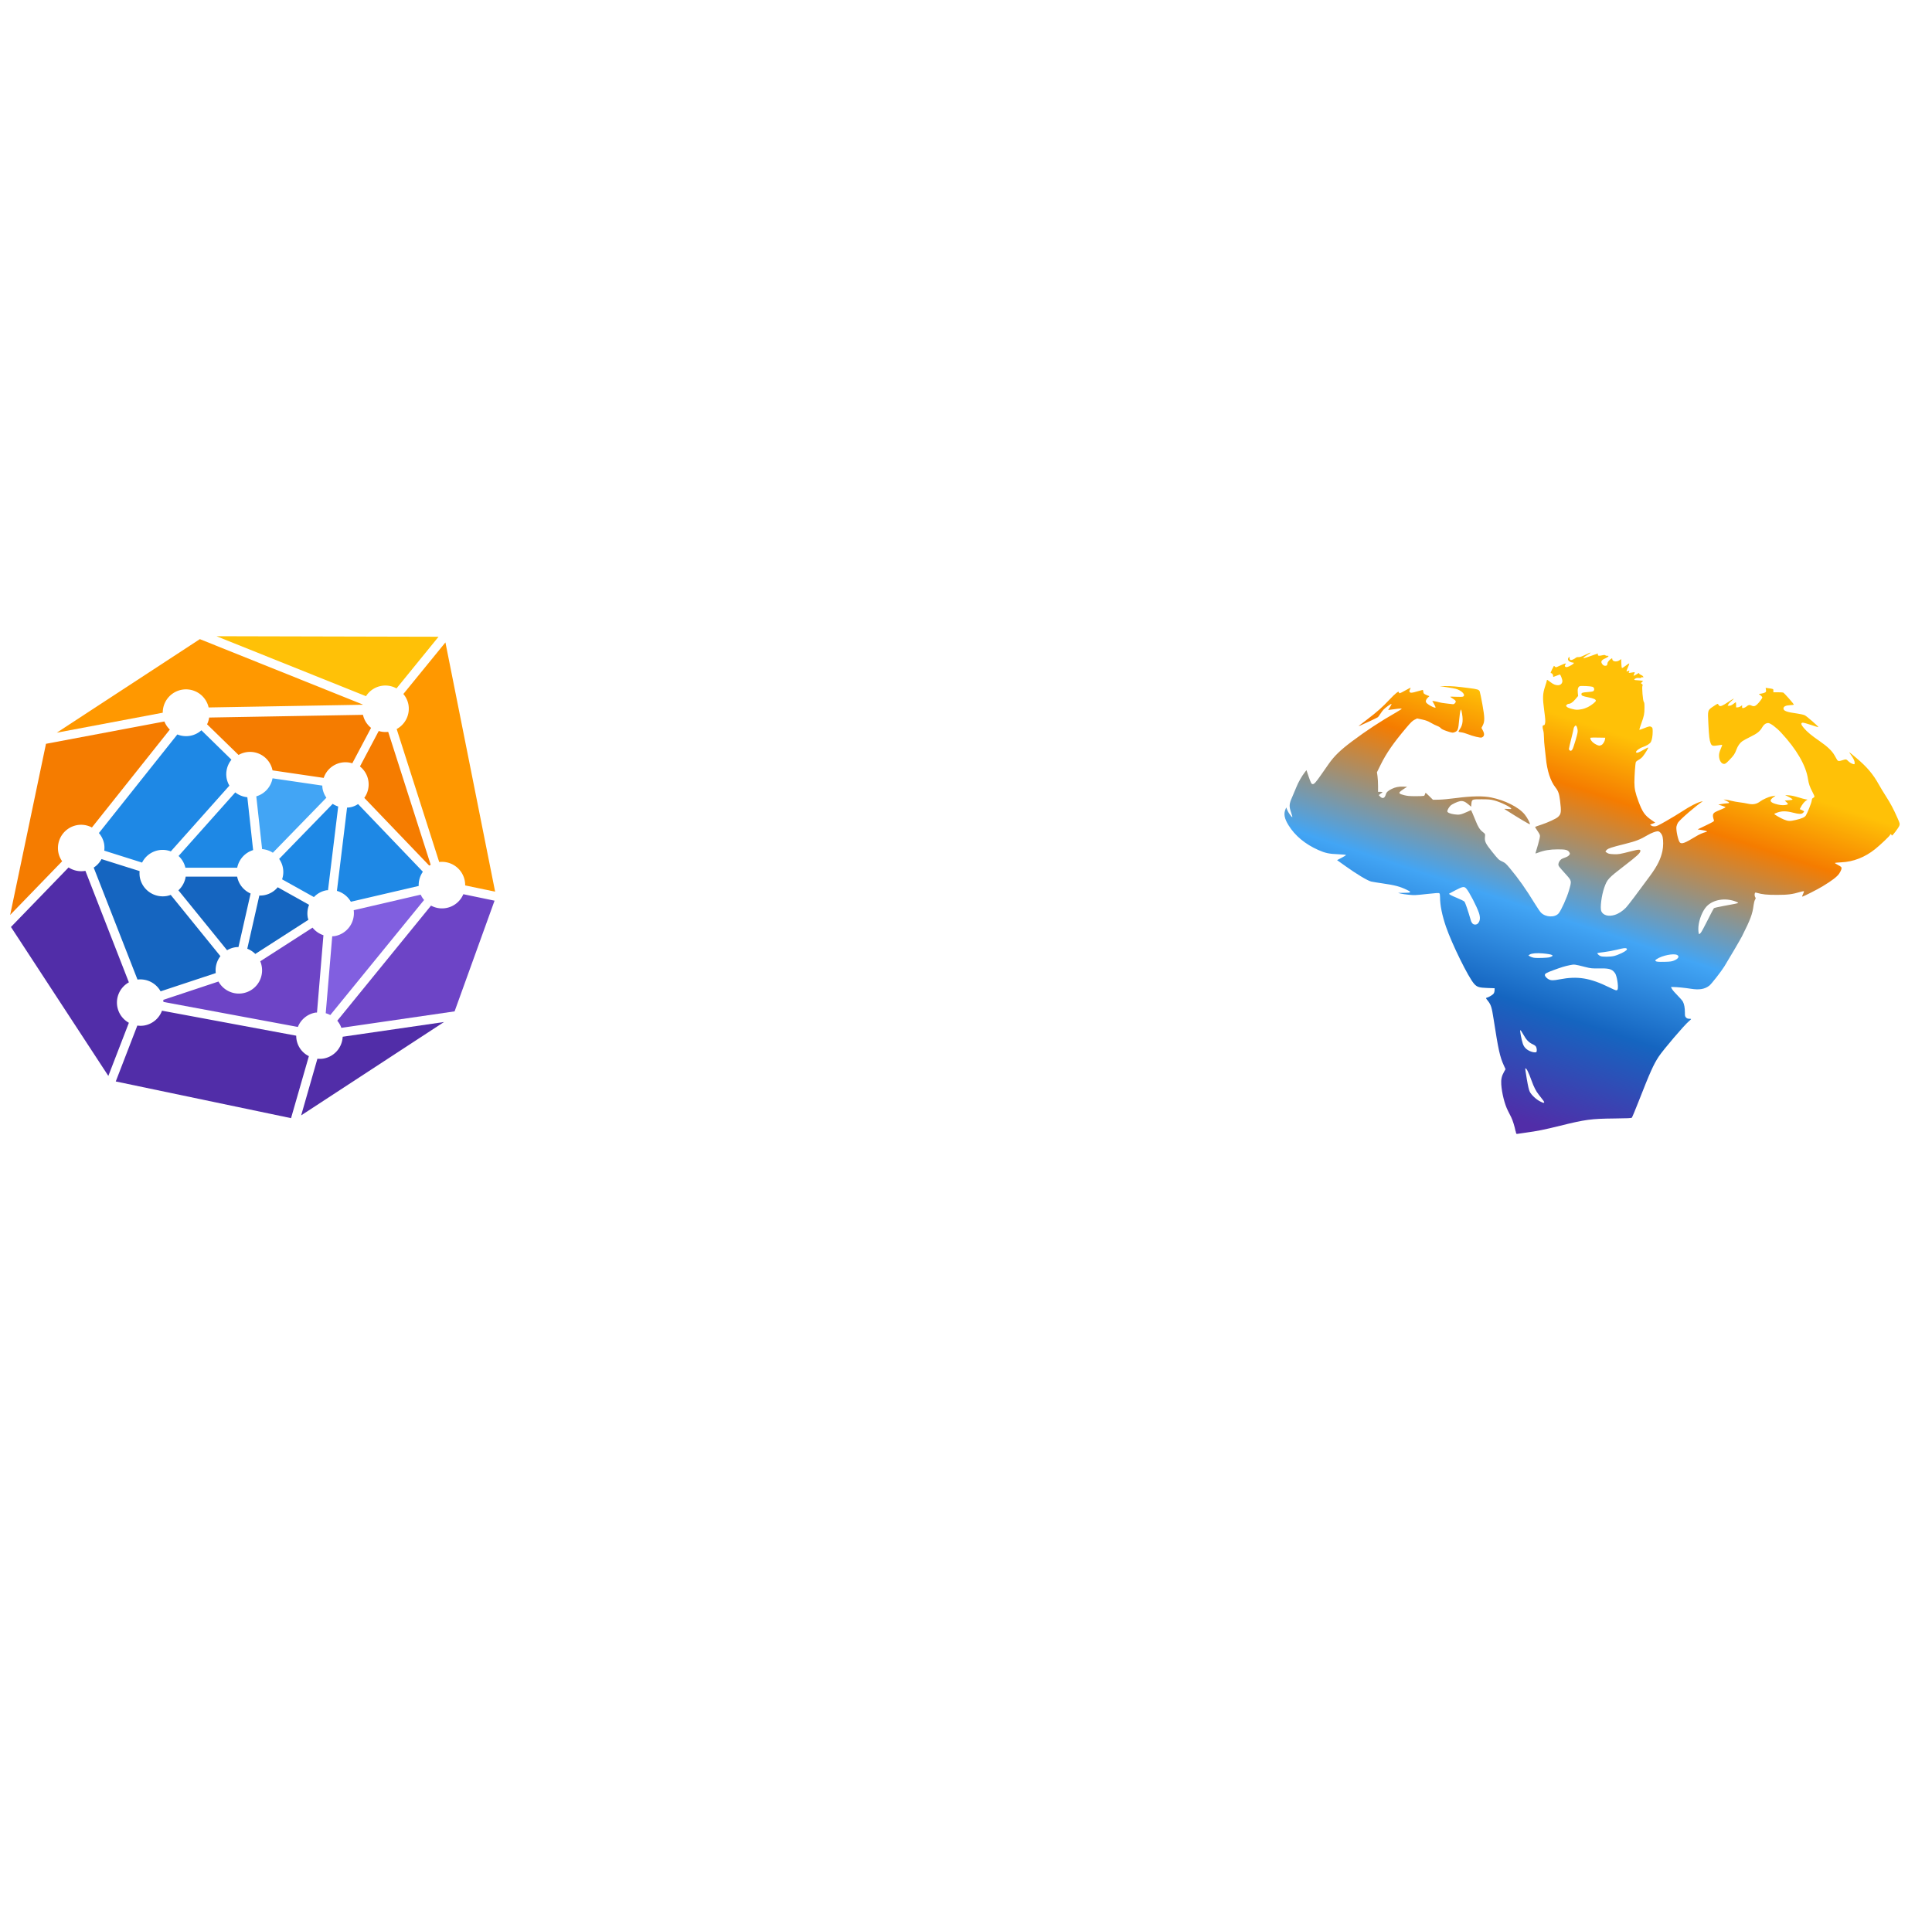 <?xml version="1.0" encoding="UTF-8" standalone="no"?>
<svg
   xmlns:osb="http://www.openswatchbook.org/uri/2009/osb"
   xmlns:dc="http://purl.org/dc/elements/1.1/"
   xmlns:cc="http://creativecommons.org/ns#"
   xmlns:rdf="http://www.w3.org/1999/02/22-rdf-syntax-ns#"
   xmlns:svg="http://www.w3.org/2000/svg"
   xmlns="http://www.w3.org/2000/svg"
   xmlns:xlink="http://www.w3.org/1999/xlink"
   xmlns:sodipodi="http://sodipodi.sourceforge.net/DTD/sodipodi-0.dtd"
   xmlns:inkscape="http://www.inkscape.org/namespaces/inkscape"
   id="Layer_1"
   data-name="Layer 1"
   viewBox="0 0 232.55 231.14"
   version="1.1"
   sodipodi:docname="tutorial2.svg"
   inkscape:version="0.92.5 (2060ec1f9f, 2020-04-08)">
  <sodipodi:namedview
     pagecolor="#ffffff"
     bordercolor="#666666"
     borderopacity="1"
     objecttolerance="10"
     gridtolerance="10"
     guidetolerance="10"
     inkscape:pageopacity="0"
     inkscape:pageshadow="2"
     inkscape:window-width="1848"
     inkscape:window-height="1016"
     id="namedview47"
     showgrid="false"
     inkscape:zoom="2.8284271"
     inkscape:cx="93.254615"
     inkscape:cy="115.16425"
     inkscape:window-x="72"
     inkscape:window-y="27"
     inkscape:window-maximized="1"
     inkscape:current-layer="Layer_1" />
  <defs
     id="defs4">
    <linearGradient
       id="linearGradient936"
       inkscape:collect="always">
      <stop
         id="stop932"
         offset="0"
         style="stop-color:#512da8;stop-opacity:1;" />
      <stop
         style="stop-color:#1565c0;stop-opacity:1"
         offset="0.282"
         id="stop942" />
      <stop
         style="stop-color:#42a5f5;stop-opacity:1"
         offset="0.515"
         id="stop938" />
      <stop
         id="stop940"
         offset="0.839"
         style="stop-color:#f57c00;stop-opacity:1" />
      <stop
         id="stop934"
         offset="1"
         style="stop-color:#ffc107;stop-opacity:1" />
    </linearGradient>
    <linearGradient
       inkscape:collect="always"
       id="linearGradient976">
      <stop
         style="stop-color:#512da8;stop-opacity:1;"
         offset="0"
         id="stop972" />
      <stop
         style="stop-color:#ffc107;stop-opacity:1"
         offset="1"
         id="stop974" />
    </linearGradient>
    <linearGradient
       id="linearGradient964"
       osb:paint="gradient">
      <stop
         style="stop-color:#512da8;stop-opacity:1"
         offset="0"
         id="stop960" />
      <stop
         style="stop-color:#ffc107;stop-opacity:1"
         offset="1"
         id="stop962" />
    </linearGradient>
    <style
       id="style2">.cls-1{fill:#42a5f5;}.cls-2{fill:#1e88e5;}.cls-3{fill:#1565c0;}.cls-4{fill:#6d44c6;}.cls-5{fill:#f57c00;}.cls-6{fill:#512da8;}.cls-7{fill:#ff9800;}.cls-8{fill:#ffc107;}.cls-9{fill:#815fe0;}</style>
    <clipPath
       id="_clipPath_5whuutb0iqX0aqXRgqjUDsYleFglFfil">
      <rect
         id="rect2"
         height="219"
         width="203"
         x="0"
         y="0" />
    </clipPath>
    <linearGradient
       gradientTransform="translate(0.873,36.706)"
       inkscape:collect="always"
       xlink:href="#linearGradient976"
       id="linearGradient978-1"
       x1="1.964"
       y1="188.202"
       x2="228.986"
       y2="188.202"
       gradientUnits="userSpaceOnUse" />
    <linearGradient
       inkscape:collect="always"
       xlink:href="#linearGradient936"
       id="linearGradient930"
       x1="147.13"
       y1="135.035"
       x2="162.164"
       y2="89.482"
       gradientUnits="userSpaceOnUse"
       gradientTransform="translate(36)" />
  </defs>
  <g
     id="g894">
    <path
       style="fill:#42a5f5;stroke-width:0.251"
       inkscape:connector-curvature="0"
       id="path6"
       d="m 38.829,94.964 a 2.478,2.478 0 0 1 -0.033,-0.384 l -5.992,-0.876 a 2.794,2.794 0 0 1 -1.955,2.171 l 0.7,6.351 a 2.779,2.779 0 0 1 1.293,0.439 l 6.444,-6.627 a 2.779,2.779 0 0 1 -0.457,-1.074 z"
       class="cls-1" />
    <path
       style="fill:#1e88e5;stroke-width:0.251"
       inkscape:connector-curvature="0"
       id="path8"
       d="m 30.467,102.346 -0.695,-6.366 a 2.794,2.794 0 0 1 -1.453,-0.582 l -6.825,7.656 a 2.761,2.761 0 0 1 0.821,1.413 h 6.238 a 2.791,2.791 0 0 1 1.915,-2.121 z"
       class="cls-2" />
    <path
       style="fill:#1565c0;stroke-width:0.251"
       inkscape:connector-curvature="0"
       id="path10"
       d="M 11.278,104.452 16.55,117.933 a 2.791,2.791 0 0 1 2.781,1.418 l 6.642,-2.199 a 2.776,2.776 0 0 1 0.557,-2.036 l -5.982,-7.378 a 2.533,2.533 0 0 1 -0.439,0.128 2.806,2.806 0 0 1 -3.276,-2.237 2.842,2.842 0 0 1 -0.028,-0.753 L 12.22,103.428 a 2.761,2.761 0 0 1 -0.941,1.024 z"
       class="cls-3" />
    <path
       style="fill:#6d44c6;stroke-width:0.251"
       inkscape:connector-curvature="0"
       id="path12"
       d="m 35.854,123.638 a 2.801,2.801 0 0 1 2.081,-1.722 c 0.075,-0.015 0.148,0 0.221,-0.02 l 0.776,-9.303 a 2.781,2.781 0 0 1 -1.31,-0.911 l -6.296,4.049 a 2.776,2.776 0 0 1 0.168,0.56 2.796,2.796 0 0 1 -5.196,1.878 l -6.645,2.207 c 0,0.083 0.018,0.166 0.02,0.251 z"
       class="cls-4" />
    <path
       style="fill:#1e88e5;stroke-width:0.251"
       inkscape:connector-curvature="0"
       id="path14"
       d="m 22.911,88.58 a 2.786,2.786 0 0 1 -1.564,-0.158 l -9.444,11.871 a 2.761,2.761 0 0 1 0.628,1.288 2.804,2.804 0 0 1 0.018,0.831 l 4.554,1.438 a 2.761,2.761 0 0 1 3.457,-1.348 l 7.051,-7.917 a 2.849,2.849 0 0 1 -0.329,-0.864 2.776,2.776 0 0 1 0.577,-2.259 l -3.617,-3.542 a 2.761,2.761 0 0 1 -1.33,0.66 z"
       class="cls-2" />
    <path
       style="fill:#1e88e5;stroke-width:0.251"
       inkscape:connector-curvature="0"
       id="path16"
       d="m 41.776,97.228 -1.222,10.028 a 2.801,2.801 0 0 1 1.677,1.308 l 8.168,-1.903 a 2.781,2.781 0 0 1 0.502,-1.709 l -7.804,-8.151 a 2.37,2.37 0 0 1 -1.313,0.427 z"
       class="cls-2" />
    <path
       style="fill:#f57c00;stroke-width:0.251"
       inkscape:connector-curvature="0"
       id="path18"
       d="m 43.691,86.061 -18.516,0.326 a 2.741,2.741 0 0 1 -0.251,0.813 l 3.79,3.693 a 2.761,2.761 0 0 1 4.089,1.855 l 6.16,0.906 a 2.761,2.761 0 0 1 3.442,-1.757 l 2.259,-4.267 a 2.776,2.776 0 0 1 -0.974,-1.569 z"
       class="cls-5" />
    <path
       style="fill:#1565c0;stroke-width:0.251"
       inkscape:connector-curvature="0"
       id="path20"
       d="m 33.429,106.82 a 2.761,2.761 0 0 1 -1.612,0.951 2.892,2.892 0 0 1 -0.602,0.045 l -1.451,6.404 a 2.806,2.806 0 0 1 0.966,0.628 l 6.396,-4.114 c -0.025,-0.088 -0.06,-0.171 -0.078,-0.251 a 2.761,2.761 0 0 1 0.156,-1.549 z"
       class="cls-3" />
    <path
       style="fill:#1e88e5;stroke-width:0.251"
       inkscape:connector-curvature="0"
       id="path22"
       d="m 39.481,107.174 1.228,-10.076 a 2.822,2.822 0 0 1 -0.665,-0.319 l -6.444,6.627 a 2.734,2.734 0 0 1 0.354,2.46 l 3.831,2.136 a 2.761,2.761 0 0 1 1.506,-0.818 c 0.06,-0.005 0.126,-0.003 0.191,-0.01 z"
       class="cls-2" />
    <path
       style="fill:#1565c0;stroke-width:0.251"
       inkscape:connector-curvature="0"
       id="path24"
       d="m 27.334,114.403 a 2.781,2.781 0 0 1 0.886,-0.341 2.894,2.894 0 0 1 0.484,-0.043 l 1.461,-6.446 a 2.796,2.796 0 0 1 -1.619,-2.031 h -6.195 a 2.796,2.796 0 0 1 -0.876,1.644 z"
       class="cls-3" />
    <path
       style="fill:#512da8;stroke-width:0.251"
       inkscape:connector-curvature="0"
       id="path26"
       d="m 37.179,127.153 a 2.726,2.726 0 0 1 -1.524,-2.463 l -16.156,-3.01 a 2.794,2.794 0 0 1 -2.099,1.777 2.731,2.731 0 0 1 -0.869,0.013 l -2.598,6.73 21.099,4.418 z"
       class="cls-6" />
    <path
       style="fill:#512da8;stroke-width:0.251"
       inkscape:connector-curvature="0"
       id="path28"
       d="m 15.513,123.136 a 2.779,2.779 0 0 1 0,-4.867 L 10.279,104.844 A 2.801,2.801 0 0 1 8.254,104.435 l -6.936,7.167 11.723,17.933 z"
       class="cls-6" />
    <path
       style="fill:#512da8;stroke-width:0.251"
       inkscape:connector-curvature="0"
       id="path30"
       d="m 41.248,124.816 a 2.801,2.801 0 0 1 -2.274,2.621 2.731,2.731 0 0 1 -0.768,0.025 l -1.955,6.82 17.193,-11.238 z"
       class="cls-6" />
    <path
       style="fill:#ff9800;stroke-width:0.251"
       inkscape:connector-curvature="0"
       id="path32"
       d="m 48.551,83.552 a 2.746,2.746 0 0 1 0.607,1.255 2.791,2.791 0 0 1 -1.411,2.965 l 5.118,16.008 a 2.796,2.796 0 0 1 3.078,2.259 2.827,2.827 0 0 1 0.048,0.56 l 3.607,0.753 -5.984,-30.01 z"
       class="cls-7" />
    <path
       style="fill:#6d44c6;stroke-width:0.251"
       inkscape:connector-curvature="0"
       id="path34"
       d="m 55.77,107.656 a 2.779,2.779 0 0 1 -3.888,1.373 l -11.284,13.857 a 2.739,2.739 0 0 1 0.489,0.859 l 13.631,-1.983 4.81,-13.327 z"
       class="cls-4" />
    <path
       style="fill:#f57c00;stroke-width:0.251"
       inkscape:connector-curvature="0"
       id="path36"
       d="m 7.48,103.689 a 2.761,2.761 0 0 1 -0.459,-1.082 2.806,2.806 0 0 1 2.237,-3.263 2.761,2.761 0 0 1 1.805,0.279 L 20.441,87.835 A 2.786,2.786 0 0 1 19.788,86.863 L 5.535,89.549 1.222,110.153 Z"
       class="cls-5" />
    <path
       style="fill:#f57c00;stroke-width:0.251"
       inkscape:connector-curvature="0"
       id="path38"
       d="m 51.844,104.119 -5.118,-16.008 a 2.794,2.794 0 0 1 -1.14,-0.103 l -2.259,4.267 a 2.761,2.761 0 0 1 0.522,3.783 l 7.812,8.151 c 0.068,-0.035 0.128,-0.06 0.183,-0.09 z"
       class="cls-5" />
    <path
       style="fill:#ffc107;stroke-width:0.251"
       inkscape:connector-curvature="0"
       id="path40"
       d="m 26.056,76.596 17.999,7.22 a 2.761,2.761 0 0 1 3.67,-0.936 l 5.061,-6.22 z"
       class="cls-8" />
    <path
       style="fill:#ff9800;stroke-width:0.251"
       inkscape:connector-curvature="0"
       id="path42"
       d="m 19.59,85.806 a 2.796,2.796 0 0 1 5.523,-0.633 l 18.543,-0.326 c 0,0 0,-0.023 0,-0.035 L 24.056,76.948 6.83,88.211 Z"
       class="cls-7" />
    <path
       style="fill:#815fe0;stroke-width:0.251"
       inkscape:connector-curvature="0"
       id="path44"
       d="m 51.046,108.351 a 2.761,2.761 0 0 1 -0.407,-0.64 l -8.065,1.87 a 2.796,2.796 0 0 1 -2.259,3.113 2.862,2.862 0 0 1 -0.326,0.028 l -0.781,9.263 a 2.869,2.869 0 0 1 0.547,0.221 z"
       class="cls-9" />
  </g>
  <path
     style="fill:url(#linearGradient930);fill-opacity:1;stroke-width:0.058"
     d="m 182.423,136.185 c -0.112,-0.571 -0.336,-1.294 -0.512,-1.653 -0.089,-0.183 -0.269,-0.541 -0.4,-0.795 -0.397,-0.774 -0.737,-2.116 -0.808,-3.185 -0.04,-0.603 0.052,-1.016 0.34,-1.522 l 0.175,-0.308 -0.203,-0.445 c -0.477,-1.046 -0.66,-1.872 -1.23,-5.561 -0.229,-1.483 -0.312,-1.743 -0.718,-2.254 -0.235,-0.296 -0.24,-0.309 -0.117,-0.341 0.261,-0.068 0.719,-0.34 0.829,-0.491 0.068,-0.093 0.116,-0.257 0.119,-0.405 l 0.005,-0.249 -0.868,-0.03 c -1.001,-0.035 -1.249,-0.113 -1.6,-0.504 -0.685,-0.76 -2.675,-4.8 -3.384,-6.87 -0.469,-1.369 -0.714,-2.58 -0.716,-3.544 -8e-4,-0.293 -0.026,-0.433 -0.087,-0.484 -0.068,-0.057 -0.376,-0.039 -1.519,0.089 -1.319,0.147 -1.489,0.154 -2.128,0.092 -0.382,-0.037 -0.838,-0.103 -1.013,-0.147 l -0.318,-0.08 0.738,-0.006 c 0.878,-0.008 0.935,-0.065 0.347,-0.353 -0.832,-0.406 -1.445,-0.57 -2.941,-0.784 -0.571,-0.082 -1.186,-0.182 -1.366,-0.224 -0.427,-0.099 -1.703,-0.861 -3.068,-1.835 l -1.038,-0.74 0.534,-0.279 c 0.294,-0.153 0.536,-0.305 0.538,-0.336 0.003,-0.035 -0.373,-0.073 -0.951,-0.096 -1.089,-0.043 -1.554,-0.142 -2.377,-0.508 -1.589,-0.705 -2.811,-1.721 -3.592,-2.985 -0.498,-0.806 -0.603,-1.365 -0.362,-1.93 l 0.09,-0.211 0.111,0.289 c 0.113,0.295 0.492,0.842 0.611,0.881 0.036,0.012 -0.024,-0.234 -0.133,-0.546 -0.265,-0.756 -0.248,-1.043 0.111,-1.84 0.143,-0.318 0.369,-0.857 0.502,-1.196 0.232,-0.594 0.676,-1.375 1.052,-1.849 l 0.179,-0.227 0.232,0.681 c 0.303,0.888 0.363,0.999 0.535,0.999 0.169,0 0.383,-0.241 0.996,-1.122 0.246,-0.354 0.658,-0.943 0.914,-1.309 0.662,-0.945 1.409,-1.669 2.795,-2.708 1.748,-1.31 3.438,-2.42 5.303,-3.482 0.408,-0.233 0.721,-0.443 0.695,-0.467 -0.04,-0.037 -0.672,0.023 -1.451,0.139 l -0.187,0.028 0.228,-0.358 c 0.125,-0.197 0.203,-0.367 0.172,-0.377 -0.074,-0.026 -0.73,0.449 -0.961,0.694 -0.1,0.107 -0.273,0.338 -0.385,0.515 -0.112,0.176 -0.239,0.351 -0.282,0.387 -0.078,0.065 -1.625,0.796 -2.132,1.008 -0.143,0.06 -0.22,0.076 -0.17,0.036 0.05,-0.04 0.514,-0.396 1.032,-0.79 1.17,-0.893 1.829,-1.478 2.619,-2.326 0.339,-0.364 0.733,-0.745 0.876,-0.848 0.244,-0.175 0.262,-0.18 0.29,-0.072 0.017,0.063 0.065,0.114 0.108,0.114 0.043,-4.4e-4 0.35,-0.155 0.684,-0.344 0.333,-0.189 0.614,-0.335 0.625,-0.325 0.01,0.01 -0.026,0.112 -0.08,0.226 -0.081,0.17 -0.086,0.223 -0.024,0.297 0.105,0.127 0.255,0.113 0.919,-0.084 0.321,-0.096 0.61,-0.174 0.641,-0.174 0.031,0 0.064,0.098 0.074,0.217 0.016,0.19 0.048,0.232 0.261,0.34 0.134,0.068 0.3,0.138 0.37,0.156 0.124,0.032 0.123,0.037 -0.047,0.18 -0.231,0.195 -0.336,0.447 -0.251,0.605 0.122,0.229 1.036,0.731 1.141,0.627 0.019,-0.019 -0.062,-0.207 -0.18,-0.418 l -0.214,-0.384 0.28,0.041 c 0.154,0.023 0.397,0.078 0.541,0.124 0.143,0.045 0.508,0.107 0.81,0.136 0.302,0.029 0.641,0.069 0.753,0.088 0.167,0.028 0.227,0.009 0.338,-0.11 0.186,-0.199 0.13,-0.323 -0.252,-0.554 -0.175,-0.106 -0.318,-0.207 -0.318,-0.224 0,-0.017 0.314,-0.015 0.698,0.004 0.387,0.019 0.761,0.011 0.839,-0.019 0.279,-0.106 0.109,-0.456 -0.352,-0.726 -0.335,-0.196 -0.531,-0.247 -1.561,-0.402 l -0.868,-0.131 0.674,-0.006 c 0.732,-0.007 1.367,0.045 2.799,0.229 1.088,0.14 1.233,0.186 1.332,0.426 0.04,0.098 0.183,0.79 0.318,1.538 0.288,1.602 0.295,2.055 0.042,2.544 l -0.152,0.292 0.174,0.331 c 0.223,0.424 0.171,0.705 -0.152,0.828 -0.158,0.06 -1.06,-0.158 -1.677,-0.405 -0.255,-0.102 -0.601,-0.2 -0.769,-0.217 -0.168,-0.018 -0.319,-0.054 -0.336,-0.082 -0.017,-0.027 0.05,-0.162 0.149,-0.3 0.384,-0.534 0.439,-1.158 0.197,-2.238 l -0.032,-0.145 -0.078,0.149 c -0.043,0.082 -0.117,0.59 -0.164,1.138 -0.096,1.097 -0.155,1.28 -0.463,1.426 -0.279,0.132 -0.393,0.121 -1.05,-0.106 -0.408,-0.141 -0.615,-0.245 -0.703,-0.354 -0.068,-0.085 -0.259,-0.202 -0.425,-0.261 -0.166,-0.058 -0.508,-0.227 -0.761,-0.375 -0.359,-0.21 -0.59,-0.298 -1.057,-0.398 l -0.598,-0.129 -0.313,0.158 c -0.254,0.128 -0.442,0.311 -0.991,0.96 -1.545,1.829 -2.398,3.06 -3.087,4.457 l -0.446,0.904 0.066,0.47 c 0.036,0.258 0.066,0.789 0.066,1.179 l -8e-5,0.709 h 0.26 c 0.143,0 0.26,0.026 0.26,0.058 0,0.032 -0.019,0.058 -0.043,0.058 -0.024,1.7e-4 -0.122,0.063 -0.217,0.14 l -0.174,0.14 0.17,0.178 c 0.285,0.299 0.551,0.199 0.677,-0.256 0.074,-0.268 0.256,-0.441 0.697,-0.661 0.443,-0.221 0.852,-0.303 1.414,-0.282 l 0.454,0.017 -0.382,0.248 c -0.21,0.137 -0.429,0.3 -0.486,0.364 -0.152,0.168 -0.034,0.258 0.526,0.401 0.368,0.094 0.646,0.118 1.364,0.119 0.496,2.3e-4 0.947,-0.017 1.001,-0.038 0.054,-0.021 0.114,-0.114 0.133,-0.207 0.019,-0.093 0.057,-0.161 0.084,-0.152 0.028,0.009 0.235,0.199 0.46,0.422 l 0.409,0.405 0.704,-0.01 c 0.407,-0.006 1.303,-0.09 2.123,-0.2 1.816,-0.242 3.258,-0.263 4.206,-0.06 0.849,0.181 1.579,0.433 2.306,0.793 0.776,0.385 1.352,0.81 1.724,1.271 0.294,0.365 0.641,1.021 0.61,1.152 -0.015,0.063 -1.349,-0.731 -3.057,-1.821 -0.057,-0.036 0.068,-0.043 0.362,-0.018 0.294,0.024 0.449,0.017 0.449,-0.023 0,-0.177 -1.292,-0.808 -2.055,-1.005 -0.444,-0.114 -0.668,-0.134 -1.517,-0.136 -1.17,-0.002 -1.172,-0.002 -1.226,0.543 l -0.035,0.35 -0.332,-0.284 c -0.386,-0.33 -0.658,-0.437 -0.981,-0.385 -0.316,0.051 -0.967,0.354 -1.167,0.543 -0.179,0.17 -0.386,0.532 -0.386,0.676 0,0.156 0.333,0.301 0.856,0.373 0.581,0.08 0.77,0.043 1.545,-0.305 l 0.462,-0.207 0.164,0.36 c 0.09,0.198 0.267,0.623 0.393,0.945 0.273,0.697 0.498,1.054 0.825,1.308 0.325,0.253 0.33,0.264 0.291,0.601 -0.064,0.552 0.064,0.816 0.897,1.847 0.722,0.894 0.762,0.933 1.158,1.115 0.374,0.172 0.458,0.246 0.953,0.839 1.046,1.253 1.908,2.476 2.988,4.239 0.293,0.478 0.625,0.964 0.739,1.082 0.558,0.577 1.684,0.624 2.134,0.089 0.306,-0.364 0.994,-1.889 1.238,-2.743 0.344,-1.208 0.359,-1.139 -0.43,-2.016 -0.799,-0.888 -0.841,-0.945 -0.841,-1.142 0,-0.199 0.182,-0.506 0.372,-0.628 0.066,-0.042 0.273,-0.13 0.461,-0.196 0.215,-0.075 0.386,-0.179 0.462,-0.281 0.111,-0.148 0.113,-0.174 0.034,-0.318 -0.17,-0.307 -0.443,-0.38 -1.413,-0.376 -0.948,0.004 -1.655,0.122 -2.346,0.393 -0.312,0.122 -0.354,0.128 -0.32,0.042 0.021,-0.054 0.157,-0.512 0.3,-1.016 0.186,-0.655 0.251,-0.972 0.225,-1.109 -0.02,-0.105 -0.165,-0.369 -0.323,-0.586 -0.158,-0.217 -0.268,-0.41 -0.244,-0.431 0.024,-0.02 0.342,-0.135 0.708,-0.254 0.807,-0.264 1.82,-0.732 2.045,-0.946 0.379,-0.36 0.409,-0.603 0.24,-1.957 -0.105,-0.844 -0.214,-1.157 -0.549,-1.585 -0.611,-0.782 -1.012,-2.013 -1.158,-3.56 -0.036,-0.382 -0.103,-0.979 -0.148,-1.328 -0.045,-0.348 -0.083,-0.871 -0.083,-1.162 0,-0.31 -0.037,-0.654 -0.09,-0.833 -0.116,-0.392 -0.094,-0.614 0.061,-0.614 0.092,0 0.127,-0.057 0.17,-0.279 0.042,-0.217 0.018,-0.544 -0.109,-1.473 -0.21,-1.535 -0.192,-2.031 0.107,-2.923 0.115,-0.343 0.209,-0.662 0.209,-0.709 0,-0.126 0.035,-0.111 0.396,0.166 0.391,0.3 0.628,0.401 0.943,0.401 0.307,0 0.522,-0.202 0.53,-0.497 0.006,-0.196 -0.225,-0.792 -0.306,-0.792 -0.021,0 -0.198,0.065 -0.394,0.145 -0.196,0.08 -0.37,0.145 -0.386,0.145 -0.017,0 -0.03,-0.063 -0.03,-0.141 0,-0.156 -0.137,-0.322 -0.265,-0.322 -0.061,0 -0.027,-0.113 0.127,-0.42 0.116,-0.231 0.219,-0.429 0.23,-0.441 0.011,-0.012 0.062,0.021 0.113,0.072 0.052,0.052 0.115,0.094 0.142,0.094 0.026,0 0.275,-0.104 0.552,-0.232 0.605,-0.278 0.709,-0.294 0.573,-0.087 -0.078,0.119 -0.082,0.161 -0.021,0.234 0.102,0.123 0.351,0.062 0.77,-0.191 0.338,-0.203 0.359,-0.301 0.067,-0.304 -0.064,-6.07e-4 -0.2,-0.053 -0.304,-0.116 -0.208,-0.127 -0.246,-0.308 -0.103,-0.496 0.083,-0.11 0.085,-0.11 0.087,0.013 0.003,0.205 0.065,0.309 0.185,0.309 0.129,0 0.435,-0.145 0.588,-0.28 0.064,-0.056 0.188,-0.086 0.318,-0.077 0.154,0.01 0.352,-0.053 0.706,-0.225 0.88,-0.429 0.996,-0.425 0.289,0.012 -0.393,0.243 -0.486,0.339 -0.328,0.339 0.043,0 0.433,-0.127 0.868,-0.282 l 0.791,-0.282 v 0.137 c 0,0.157 0.138,0.176 0.571,0.076 0.19,-0.044 0.274,-0.04 0.341,0.015 0.049,0.04 0.15,0.065 0.225,0.055 0.279,-0.037 0.133,0.148 -0.244,0.309 -0.512,0.217 -0.595,0.434 -0.295,0.767 0.127,0.141 0.379,0.172 0.491,0.061 0.038,-0.038 0.07,-0.139 0.07,-0.225 0,-0.152 0.251,-0.458 0.478,-0.581 0.081,-0.044 0.101,-0.032 0.101,0.059 0,0.297 0.509,0.386 0.857,0.149 l 0.214,-0.146 0.017,0.507 c 0.009,0.279 0.04,0.53 0.069,0.559 0.031,0.031 0.207,-0.07 0.43,-0.246 0.208,-0.164 0.404,-0.297 0.435,-0.297 0.031,0 0.018,0.092 -0.03,0.205 -0.304,0.727 -0.323,0.795 -0.214,0.75 0.057,-0.023 0.152,-0.056 0.211,-0.073 0.096,-0.027 0.1,-0.016 0.039,0.098 -0.038,0.071 -0.056,0.142 -0.04,0.158 0.016,0.016 0.176,-0.002 0.357,-0.039 0.18,-0.037 0.34,-0.055 0.356,-0.039 0.016,0.016 -0.014,0.112 -0.067,0.213 -0.052,0.101 -0.083,0.197 -0.068,0.211 0.015,0.015 0.156,-0.053 0.315,-0.15 0.322,-0.198 0.362,-0.209 0.362,-0.102 0,0.041 0.091,0.108 0.203,0.148 0.111,0.04 0.231,0.127 0.267,0.193 0.059,0.109 0.051,0.117 -0.087,0.091 -0.102,-0.02 -0.151,-0.004 -0.151,0.049 0,0.058 -0.062,0.069 -0.251,0.043 -0.178,-0.024 -0.306,-0.006 -0.443,0.065 -0.228,0.118 -0.154,0.201 0.179,0.202 0.115,4.86e-4 0.331,0.018 0.48,0.038 l 0.271,0.037 -0.133,0.141 -0.133,0.141 0.124,0.1 c 0.097,0.078 0.111,0.124 0.065,0.205 -0.089,0.158 0.047,1.82 0.159,1.943 0.065,0.072 0.085,0.242 0.083,0.698 -0.004,0.765 -0.042,0.957 -0.37,1.871 -0.147,0.411 -0.26,0.767 -0.251,0.79 0.009,0.024 0.264,-0.058 0.566,-0.181 0.613,-0.25 0.727,-0.268 0.913,-0.137 0.114,0.08 0.129,0.14 0.129,0.547 0,0.498 -0.083,0.978 -0.213,1.233 -0.106,0.208 -0.513,0.466 -0.979,0.621 -0.409,0.136 -0.885,0.507 -0.809,0.63 0.075,0.121 0.341,0.031 0.916,-0.308 0.294,-0.173 0.542,-0.291 0.553,-0.261 0.024,0.066 -0.395,0.743 -0.669,1.083 -0.11,0.136 -0.329,0.313 -0.487,0.393 -0.157,0.08 -0.31,0.203 -0.339,0.273 -0.069,0.168 -0.174,1.652 -0.174,2.452 4.6e-4,0.749 0.114,1.274 0.494,2.29 0.477,1.275 0.746,1.663 1.543,2.221 l 0.471,0.33 -0.31,0.116 -0.31,0.116 0.133,0.108 c 0.087,0.071 0.226,0.108 0.403,0.108 0.238,0 0.405,-0.077 1.383,-0.634 0.612,-0.349 1.497,-0.885 1.966,-1.19 0.923,-0.602 1.71,-1.01 2.213,-1.149 0.2,-0.055 0.277,-0.062 0.208,-0.019 -0.744,0.466 -2.75,2.2 -2.959,2.557 -0.075,0.128 -0.154,0.341 -0.175,0.472 -0.067,0.42 0.211,1.697 0.414,1.9 0.218,0.218 0.608,0.074 1.825,-0.669 0.519,-0.317 0.868,-0.472 1.377,-0.612 0.179,-0.049 -0.051,-0.139 -0.549,-0.215 l -0.517,-0.079 1.002,-0.484 c 0.888,-0.429 0.997,-0.497 0.964,-0.601 -0.147,-0.452 -0.162,-0.656 -0.061,-0.811 0.102,-0.156 0.191,-0.203 1.033,-0.55 0.247,-0.102 0.436,-0.206 0.42,-0.232 -0.016,-0.026 -0.218,-0.106 -0.449,-0.179 l -0.42,-0.132 0.434,-0.073 c 0.239,-0.04 0.512,-0.075 0.608,-0.077 0.357,-0.009 0.345,-0.095 -0.038,-0.284 l -0.367,-0.181 0.286,0.034 c 0.157,0.019 0.47,0.081 0.695,0.139 0.225,0.058 0.656,0.134 0.958,0.171 0.302,0.036 0.714,0.104 0.915,0.151 0.682,0.157 1.11,0.08 1.593,-0.288 0.26,-0.198 0.999,-0.53 1.283,-0.577 0.127,-0.021 0.31,-0.053 0.405,-0.071 0.157,-0.03 0.147,-0.015 -0.107,0.156 -0.536,0.36 -0.484,0.603 0.173,0.806 0.476,0.147 0.879,0.198 1.189,0.152 0.411,-0.062 0.437,-0.109 0.188,-0.337 l -0.219,-0.201 0.473,-0.041 c 0.26,-0.023 0.473,-0.056 0.473,-0.074 0,-0.06 -0.198,-0.195 -0.55,-0.372 l -0.347,-0.176 0.463,0.031 c 0.294,0.02 0.704,0.106 1.125,0.238 0.364,0.114 0.762,0.223 0.885,0.242 l 0.223,0.036 -0.202,0.137 c -0.201,0.137 -0.451,0.458 -0.636,0.819 l -0.098,0.19 0.263,0.116 c 0.145,0.064 0.263,0.137 0.263,0.161 0,0.025 -0.06,0.102 -0.134,0.171 -0.181,0.17 -0.482,0.163 -1.216,-0.028 -0.771,-0.201 -1.32,-0.207 -1.851,-0.02 -0.214,0.075 -0.388,0.157 -0.388,0.182 0,0.066 0.757,0.504 1.143,0.662 0.537,0.22 0.729,0.226 1.466,0.052 0.708,-0.167 1.045,-0.318 1.183,-0.527 0.186,-0.285 0.675,-1.513 0.707,-1.777 0.026,-0.218 0.064,-0.294 0.167,-0.341 0.073,-0.033 0.147,-0.097 0.164,-0.142 0.017,-0.045 -0.085,-0.297 -0.228,-0.56 -0.322,-0.596 -0.463,-1.001 -0.55,-1.582 -0.245,-1.631 -1.369,-3.571 -3.228,-5.571 -0.588,-0.633 -1.299,-1.162 -1.56,-1.162 -0.274,0 -0.525,0.173 -0.701,0.483 -0.29,0.511 -0.603,0.767 -1.427,1.168 -0.414,0.201 -0.861,0.445 -0.993,0.541 -0.298,0.216 -0.542,0.566 -0.71,1.021 -0.186,0.501 -0.317,0.695 -0.836,1.23 -0.386,0.399 -0.492,0.478 -0.645,0.478 -0.335,0 -0.608,-0.451 -0.608,-1.007 0,-0.23 0.054,-0.445 0.202,-0.794 0.111,-0.263 0.194,-0.486 0.184,-0.496 -0.01,-0.01 -0.246,0.02 -0.526,0.065 -0.614,0.099 -0.738,0.064 -0.864,-0.25 -0.146,-0.364 -0.201,-0.827 -0.278,-2.343 -0.086,-1.693 -0.106,-1.629 0.646,-2.133 0.42,-0.282 0.496,-0.315 0.528,-0.23 0.02,0.055 0.08,0.136 0.133,0.179 0.146,0.121 0.388,0.02 1.098,-0.455 0.343,-0.23 0.636,-0.407 0.65,-0.392 0.015,0.014 -0.106,0.137 -0.268,0.272 -0.162,0.135 -0.333,0.321 -0.38,0.413 l -0.086,0.166 h 0.2 c 0.137,0 0.279,-0.06 0.45,-0.191 0.138,-0.105 0.277,-0.207 0.31,-0.227 0.038,-0.023 0.059,0.083 0.058,0.292 l -0.001,0.328 0.196,-0.009 c 0.108,-0.005 0.271,-0.065 0.362,-0.132 l 0.166,-0.123 v 0.183 c 0,0.173 0.009,0.181 0.179,0.147 0.099,-0.02 0.255,-0.099 0.347,-0.177 0.235,-0.198 0.367,-0.227 0.568,-0.123 0.258,0.133 0.442,0.11 0.662,-0.083 0.265,-0.233 0.675,-0.771 0.675,-0.886 0,-0.051 -0.096,-0.166 -0.212,-0.255 l -0.212,-0.162 0.311,-0.045 c 0.171,-0.025 0.374,-0.086 0.45,-0.136 0.122,-0.08 0.134,-0.12 0.102,-0.324 l -0.037,-0.233 0.277,0.039 c 0.671,0.094 0.653,0.086 0.653,0.3 v 0.196 h 0.545 c 0.3,0 0.586,0.015 0.635,0.035 0.132,0.051 1.329,1.411 1.283,1.458 -0.022,0.022 -0.239,0.05 -0.482,0.062 -0.498,0.025 -0.766,0.163 -0.766,0.393 0,0.298 0.392,0.44 1.712,0.621 0.321,0.044 0.702,0.132 0.848,0.197 0.234,0.104 1.702,1.385 1.648,1.439 -0.011,0.011 -0.409,-0.111 -0.884,-0.271 -0.475,-0.16 -0.929,-0.283 -1.009,-0.274 -0.254,0.028 -0.213,0.229 0.131,0.634 0.406,0.479 0.909,0.897 1.915,1.592 0.922,0.637 1.477,1.165 1.776,1.69 0.111,0.195 0.248,0.433 0.303,0.529 0.121,0.208 0.243,0.218 0.707,0.059 0.355,-0.122 0.439,-0.107 0.637,0.111 0.144,0.159 0.424,0.326 0.625,0.373 0.152,0.036 0.159,0.027 0.159,-0.176 0,-0.22 -0.144,-0.508 -0.516,-1.034 -0.234,-0.331 -0.232,-0.329 0.726,0.477 1.264,1.063 2.003,1.935 2.695,3.179 0.201,0.361 0.595,1.014 0.877,1.452 0.547,0.851 0.884,1.486 1.369,2.582 0.286,0.646 0.3,0.7 0.238,0.907 -0.036,0.121 -0.253,0.459 -0.482,0.75 -0.365,0.465 -0.421,0.515 -0.46,0.41 -0.056,-0.15 -0.145,-0.155 -0.191,-0.01 -0.04,0.127 -1.18,1.206 -1.79,1.695 -1.226,0.983 -2.624,1.53 -4.072,1.593 -0.422,0.018 -0.767,0.055 -0.767,0.082 0,0.027 0.151,0.125 0.336,0.219 0.185,0.093 0.37,0.21 0.41,0.259 0.107,0.129 0.035,0.379 -0.224,0.779 -0.246,0.381 -0.836,0.836 -1.999,1.544 -0.632,0.385 -2.326,1.244 -2.453,1.244 -0.039,0 -0.006,-0.119 0.081,-0.292 0.081,-0.16 0.134,-0.314 0.117,-0.342 -0.017,-0.028 -0.194,-0.002 -0.393,0.057 -1.021,0.303 -1.522,0.368 -2.851,0.369 -1.239,0.001 -1.745,-0.051 -2.45,-0.253 -0.135,-0.039 -0.182,-0.03 -0.208,0.036 -0.058,0.151 -0.036,0.398 0.046,0.51 0.068,0.093 0.063,0.134 -0.035,0.3 -0.064,0.108 -0.137,0.39 -0.168,0.641 -0.129,1.062 -0.379,1.731 -1.411,3.777 -0.175,0.348 -1.549,2.692 -2.116,3.61 -0.367,0.594 -1.537,2.094 -1.791,2.295 -0.55,0.436 -1.208,0.549 -2.233,0.385 -0.665,-0.107 -1.713,-0.211 -2.12,-0.211 h -0.281 l 0.132,0.245 c 0.073,0.135 0.37,0.48 0.661,0.767 0.291,0.287 0.584,0.627 0.65,0.755 0.159,0.305 0.239,0.746 0.239,1.312 0,0.409 0.015,0.473 0.142,0.6 0.104,0.104 0.205,0.142 0.376,0.142 0.129,0 0.232,0.019 0.23,0.043 -0.002,0.024 -0.13,0.148 -0.284,0.275 -0.525,0.435 -3.068,3.415 -3.605,4.226 -0.632,0.954 -1.04,1.864 -2.452,5.466 -0.392,1.001 -0.749,1.855 -0.792,1.899 -0.063,0.063 -0.483,0.083 -2.071,0.099 -2.837,0.029 -3.503,0.118 -6.561,0.876 -1.907,0.473 -2.782,0.649 -4.142,0.831 -0.493,0.066 -0.952,0.133 -1.02,0.148 -0.11,0.025 -0.13,-0.011 -0.193,-0.33 z m 3.443,-3.464 c 0.035,-0.056 -0.077,-0.216 -0.666,-0.953 -0.311,-0.389 -0.581,-0.918 -0.842,-1.649 -0.376,-1.054 -0.653,-1.594 -0.762,-1.485 -0.018,0.018 0.063,0.587 0.179,1.265 0.149,0.872 0.253,1.321 0.356,1.532 0.186,0.383 0.772,0.933 1.245,1.17 0.4,0.2 0.436,0.209 0.49,0.121 z m -0.927,-6.076 c 0.063,-0.102 0.049,-0.39 -0.029,-0.578 -0.057,-0.137 -0.163,-0.223 -0.434,-0.351 -0.475,-0.224 -0.764,-0.529 -1.131,-1.191 -0.174,-0.314 -0.325,-0.527 -0.354,-0.498 -0.06,0.06 0.135,1.099 0.302,1.61 0.138,0.423 0.409,0.709 0.865,0.916 0.329,0.149 0.718,0.195 0.782,0.092 z m 9.741,-7.478 c 0.149,-0.149 0.026,-1.281 -0.201,-1.85 -0.049,-0.122 -0.177,-0.299 -0.285,-0.394 -0.322,-0.283 -0.675,-0.351 -1.73,-0.335 -0.873,0.013 -0.968,0.003 -1.65,-0.169 -1.314,-0.333 -1.308,-0.332 -1.854,-0.221 -0.614,0.125 -1.037,0.254 -2.024,0.62 -0.811,0.3 -0.984,0.4 -0.984,0.568 0,0.151 0.217,0.394 0.466,0.521 0.28,0.143 0.566,0.144 1.299,0.002 2.18,-0.421 3.665,-0.18 6.02,0.977 0.739,0.363 0.834,0.391 0.944,0.282 z m 6.789,-3.512 c 0.543,-0.208 0.725,-0.521 0.4,-0.685 -0.424,-0.214 -1.791,0.061 -2.446,0.493 -0.166,0.11 -0.203,0.161 -0.155,0.219 0.092,0.111 0.292,0.132 1.125,0.114 0.603,-0.013 0.817,-0.041 1.076,-0.14 z M 186.53,115.246 c 0.651,-0.198 0.378,-0.353 -0.81,-0.461 -0.732,-0.067 -1.366,-0.014 -1.59,0.133 l -0.162,0.106 0.18,0.114 c 0.099,0.063 0.304,0.137 0.456,0.164 0.349,0.064 1.658,0.025 1.926,-0.056 z m 7.756,-0.151 c 0.207,-0.048 0.616,-0.204 0.91,-0.347 0.538,-0.261 0.743,-0.455 0.587,-0.554 -0.134,-0.085 -0.342,-0.059 -1.178,0.149 -0.446,0.111 -1.144,0.239 -1.552,0.284 -0.408,0.045 -0.757,0.098 -0.776,0.117 -0.054,0.054 0.166,0.274 0.36,0.36 0.238,0.105 1.184,0.1 1.65,-0.009 z m 10.45,-2.818 c 0.086,-0.103 0.455,-0.786 0.82,-1.519 0.364,-0.733 0.698,-1.369 0.741,-1.413 0.044,-0.045 0.541,-0.162 1.139,-0.268 1.376,-0.244 1.784,-0.331 1.784,-0.38 0,-0.022 -0.107,-0.083 -0.238,-0.135 -1.293,-0.517 -2.799,-0.27 -3.584,0.588 -0.476,0.521 -0.88,1.527 -0.961,2.396 -0.039,0.412 0.013,0.919 0.093,0.919 0.027,0 0.12,-0.084 0.206,-0.187 z m -26.845,-1.101 c 0.274,-0.293 0.314,-0.706 0.124,-1.273 -0.263,-0.782 -1.164,-2.518 -1.514,-2.917 -0.255,-0.29 -0.427,-0.265 -1.302,0.189 -0.406,0.211 -0.749,0.394 -0.763,0.407 -0.07,0.064 0.22,0.225 0.924,0.513 0.428,0.175 0.835,0.377 0.904,0.448 0.105,0.108 0.411,1.006 0.808,2.368 0.015,0.053 0.081,0.164 0.146,0.246 0.156,0.199 0.497,0.208 0.674,0.019 z m 16.466,-1.027 c 0.461,-0.142 0.965,-0.468 1.356,-0.877 0.258,-0.269 1.407,-1.788 2.924,-3.863 0.853,-1.168 1.264,-1.997 1.468,-2.967 0.106,-0.506 0.117,-1.242 0.023,-1.671 -0.08,-0.367 -0.358,-0.696 -0.589,-0.696 -0.225,0 -0.792,0.216 -1.201,0.458 -0.932,0.551 -1.402,0.733 -2.775,1.078 -1.602,0.402 -1.966,0.52 -2.152,0.699 -0.092,0.088 -0.168,0.18 -0.168,0.203 0,0.023 0.094,0.101 0.21,0.172 0.169,0.104 0.319,0.134 0.767,0.154 0.596,0.026 0.707,0.007 2.14,-0.36 0.939,-0.241 1.144,-0.238 1.082,0.016 -0.062,0.252 -0.441,0.597 -1.85,1.682 -2.033,1.565 -2.128,1.668 -2.491,2.685 -0.325,0.91 -0.521,2.449 -0.361,2.831 0.21,0.503 0.865,0.688 1.617,0.456 z m -5.093,-19.92 c 0.059,-0.079 0.234,-0.585 0.388,-1.125 0.255,-0.889 0.276,-1.011 0.231,-1.296 -0.028,-0.173 -0.092,-0.355 -0.143,-0.405 -0.084,-0.083 -0.103,-0.078 -0.204,0.046 -0.062,0.075 -0.112,0.177 -0.112,0.226 0,0.049 -0.13,0.605 -0.289,1.235 -0.159,0.63 -0.289,1.198 -0.289,1.262 0,0.116 0.155,0.248 0.257,0.218 0.03,-0.009 0.103,-0.081 0.162,-0.16 z m 3.506,-0.538 c 0.181,-0.094 0.397,-0.448 0.425,-0.7 l 0.02,-0.174 -0.837,-0.016 c -0.46,-0.009 -0.869,-0.004 -0.91,0.012 -0.12,0.046 0.022,0.354 0.257,0.56 0.225,0.197 0.615,0.396 0.783,0.398 0.057,7e-4 0.175,-0.035 0.261,-0.08 z m -2.352,-4.314 c 0.181,-0.031 0.507,-0.146 0.724,-0.255 0.416,-0.21 0.945,-0.634 0.945,-0.757 0,-0.165 -0.248,-0.279 -0.897,-0.41 -0.702,-0.142 -0.84,-0.204 -0.84,-0.375 0,-0.171 0.122,-0.215 0.721,-0.257 0.317,-0.022 0.621,-0.065 0.676,-0.094 0.221,-0.118 0.177,-0.468 -0.069,-0.547 -0.23,-0.073 -1.356,-0.127 -1.513,-0.073 -0.214,0.074 -0.298,0.35 -0.248,0.817 l 0.039,0.366 -0.334,0.393 c -0.317,0.374 -0.584,0.553 -0.825,0.553 -0.06,0 -0.157,0.053 -0.215,0.118 -0.104,0.115 -0.103,0.121 0.021,0.246 0.081,0.082 0.311,0.173 0.633,0.252 0.51,0.125 0.582,0.127 1.182,0.024 z"
     id="path922"
     inkscape:connector-curvature="0" />
</svg>
